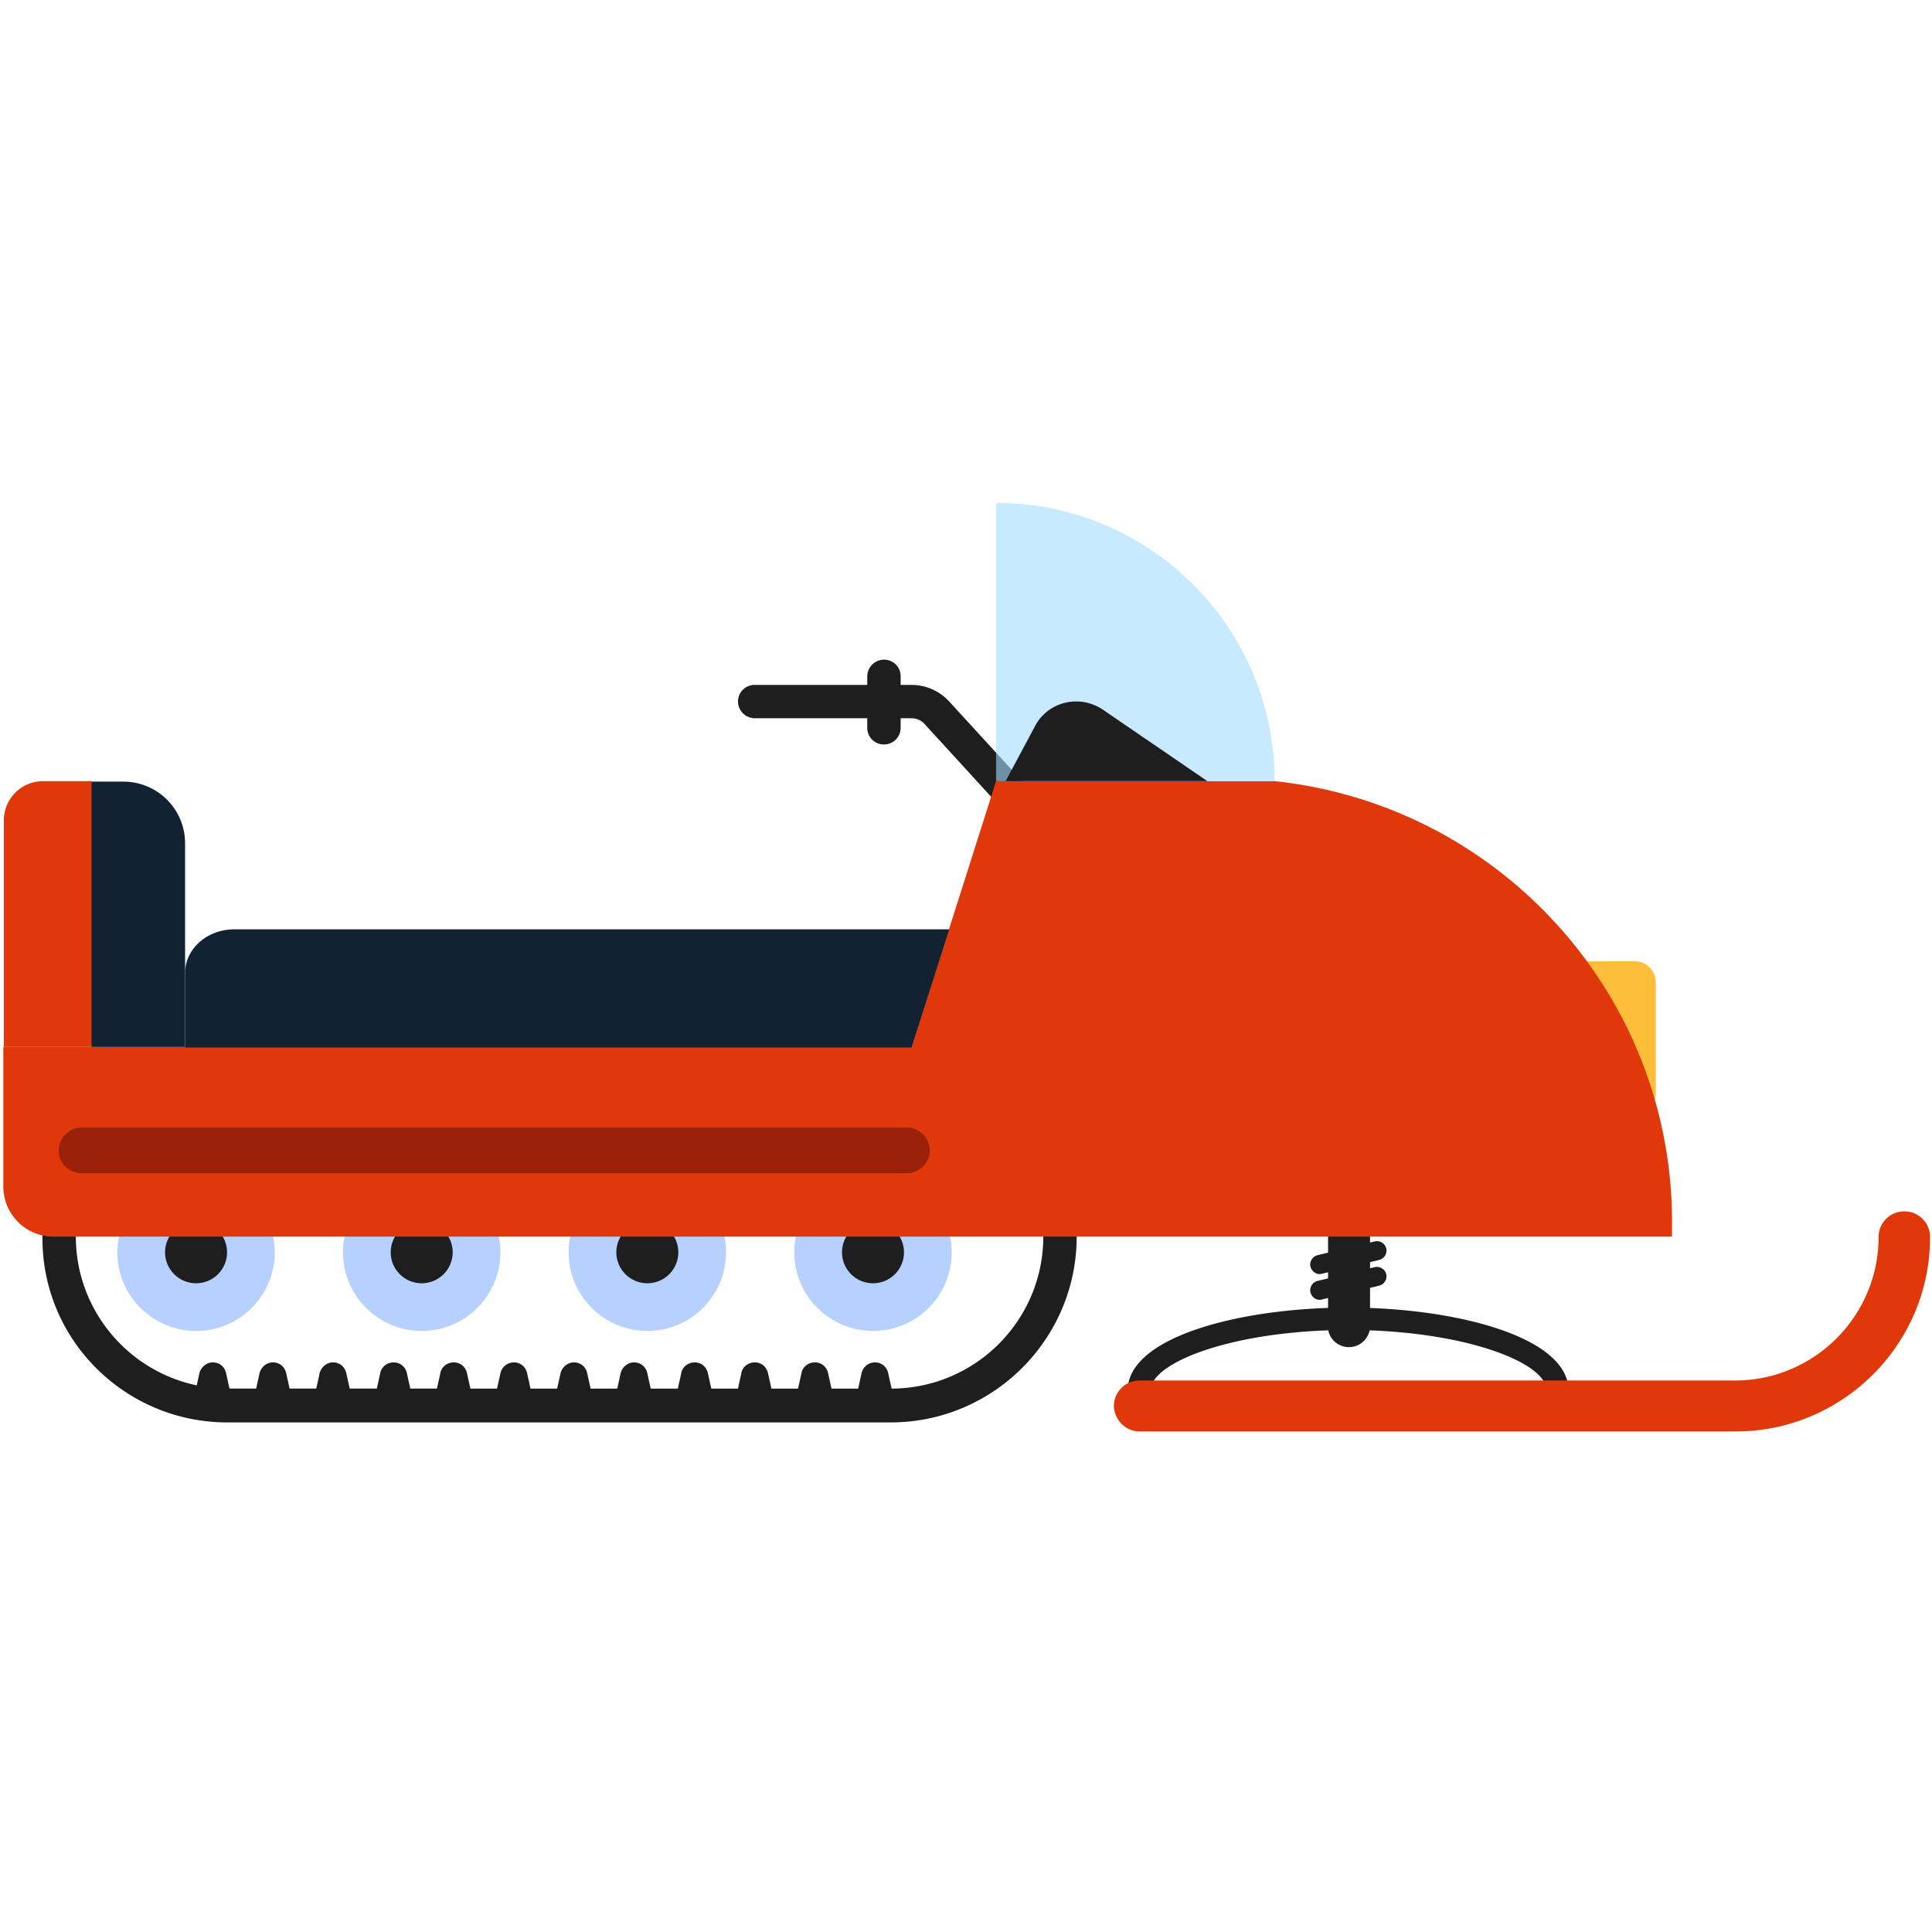 <svg xmlns="http://www.w3.org/2000/svg" width="120" height="120"><g fill="none"><path fill="#FFBE3A" d="M94.874 69.233h6.667c.71 0 1.303-.592 1.303-1.302v-6.925c0-.71-.592-1.302-1.303-1.302h-6.667c-.711 0-1.304.592-1.304 1.302v6.925c.03.74.593 1.302 1.304 1.302z"/><path fill="#1E1E1E" d="M64.504 52.217c.266 0 .503-.088.71-.266a1.063 1.063 0 0 0 .06-1.48l-6.311-6.894a3.19 3.19 0 0 0-2.37-1.036h-9.719a1.03 1.03 0 0 0-1.037 1.036 1.05 1.05 0 0 0 1.037 1.035h9.719c.326 0 .622.119.83.355l6.31 6.895c.208.267.474.355.77.355zm19.289 31.456c.71 0 1.303-.591 1.303-1.302v-5.977c0-.71-.592-1.302-1.303-1.302-.712 0-1.304.592-1.304 1.302v5.977c-.03.71.563 1.302 1.304 1.302z"/><g transform="matrix(-1 0 0 1 17.185 72.724)"><ellipse cx="5.007" cy="5.06" fill="#B6D1FF" rx="4.889" ry="4.883"/><ellipse cx="5.007" cy="5.06" fill="#1E1E1E" rx="1.926" ry="1.923"/></g><g transform="matrix(-1 0 0 1 31.111 72.724)"><ellipse cx="4.919" cy="5.06" fill="#B6D1FF" rx="4.889" ry="4.883"/><ellipse cx="4.919" cy="5.06" fill="#1E1E1E" rx="1.926" ry="1.923"/></g><g transform="matrix(-1 0 0 1 45.333 72.724)"><ellipse cx="5.126" cy="5.06" fill="#B6D1FF" rx="4.889" ry="4.883"/><ellipse cx="5.126" cy="5.06" fill="#1E1E1E" rx="1.926" ry="1.923"/></g><g transform="matrix(-1 0 0 1 59.26 72.724)"><ellipse cx="5.037" cy="5.06" fill="#B6D1FF" rx="4.889" ry="4.883"/><ellipse cx="5.037" cy="5.06" fill="#1E1E1E" rx="1.926" ry="1.923"/></g><path fill="#1E1E1E" d="M14.133 88.349H55.32c6.37 0 11.555-5.179 11.555-11.54a1.03 1.03 0 0 0-1.037-1.037 1.05 1.05 0 0 0-1.037 1.036c0 5.208-4.237 9.44-9.452 9.44H14.163c-5.215 0-9.452-4.232-9.452-9.44a1.03 1.03 0 0 0-1.037-1.036 1.05 1.05 0 0 0-1.037 1.036C2.577 83.2 7.763 88.35 14.133 88.35zm56.652-1.302a.67.67 0 0 0 .682-.68c0-1.776 5.244-3.759 12.296-3.759 7.022 0 12.296 1.983 12.296 3.758 0 .385.297.68.682.68a.67.67 0 0 0 .681-.68c0-3.344-7.052-5.149-13.689-5.149-6.637 0-13.689 1.805-13.689 5.15.06.354.386.68.741.68z"/><path fill="#E0380B" d="M70.785 88.911h37.008c6.666 0 12.088-5.415 12.088-12.073 0-.888-.71-1.598-1.6-1.598-.888 0-1.6.71-1.6 1.598 0 4.912-4 8.907-8.918 8.907H70.785c-.889 0-1.6.71-1.6 1.598.03.858.74 1.568 1.6 1.568zM56.622 65.03l5.245-16.512H79.17c14.134 1.51 24.83 13.494 24.682 27.669v.621H3.319a3.109 3.109 0 0 1-3.112-3.107v-8.67h56.415z"/><path fill="#122233" d="M14.548 57.721h44.415l-2.34 7.34H11.495v-4.617c0-1.51 1.363-2.723 3.052-2.723z"/><path fill="#A2DCFF" d="M61.867 31.237c9.57 0 17.303 7.753 17.303 17.281H61.867V31.237z" opacity=".6"/><path fill="#1E1E1E" d="M54.34 84.62c.416 0 .741.267.83.681l.445 2.012h-2.548l.444-2.012a.856.856 0 0 1 .83-.68zm-3.733 0c.415 0 .741.267.83.681l.444 2.012h-2.548l.445-2.012c.059-.385.415-.68.83-.68zm-3.733 0c.415 0 .74.267.83.681l.444 2.012H45.6l.444-2.012c.06-.385.415-.68.83-.68zm-3.734 0c.416 0 .741.267.83.681l.445 2.012h-2.548l.444-2.012c.06-.385.415-.68.83-.68zm-3.762 0c.415 0 .74.267.83.681l.444 2.012h-2.548l.444-2.012c.089-.385.445-.68.83-.68zm-3.734 0c.415 0 .741.267.83.681l.445 2.012H34.37l.445-2.012c.089-.385.444-.68.83-.68zm-3.733 0c.415 0 .74.267.83.681l.444 2.012h-2.548l.444-2.012a.856.856 0 0 1 .83-.68zm-3.733 0c.415 0 .74.267.83.681l.444 2.012h-2.548l.444-2.012c.06-.385.415-.68.83-.68zm-3.734 0c.415 0 .741.267.83.681l.445 2.012H23.17l.445-2.012c.06-.385.415-.68.83-.68zm-3.763 0c.415 0 .741.267.83.681l.445 2.012h-2.549l.445-2.012c.089-.385.444-.68.83-.68zm-3.733 0c.415 0 .74.267.83.681l.444 2.012h-2.548l.445-2.012c.088-.385.444-.68.83-.68zm-3.733 0c.415 0 .74.267.83.681l.444 2.012H11.94l.444-2.012c.09-.385.445-.68.83-.68zm68.889-5.504 3.555-.858a.602.602 0 0 0 .445-.71.603.603 0 0 0-.711-.444l-3.556.858a.602.602 0 0 0-.444.71c.088.326.414.533.71.444zm0 1.598 3.555-.858a.602.602 0 0 0 .445-.71.603.603 0 0 0-.711-.444l-3.556.858a.602.602 0 0 0-.444.71c.088.326.414.533.71.444zm-13.6-36.634 6.489 4.438H62.459l1.837-3.432c.8-1.51 2.756-1.983 4.208-1.006zm-13.6 2.16a1.03 1.03 0 0 0 1.037-1.036v-3.196a1.03 1.03 0 0 0-1.037-1.036 1.05 1.05 0 0 0-1.037 1.036v3.196a1.03 1.03 0 0 0 1.037 1.036z"/><path fill="#99210A" d="M5.067 72.872h51.259c.77 0 1.422-.65 1.422-1.42 0-.77-.652-1.42-1.422-1.42H5.066c-.77 0-1.422.65-1.422 1.42 0 .799.623 1.42 1.423 1.42z"/><path fill="#122233" d="M5.66 48.548h2.014a3.83 3.83 0 0 1 3.822 3.817v12.666H5.66V48.548z"/><path fill="#E0380B" d="M.237 65.03h5.452V48.519H2.667a2.44 2.44 0 0 0-2.43 2.427V65.03z"/></g></svg>